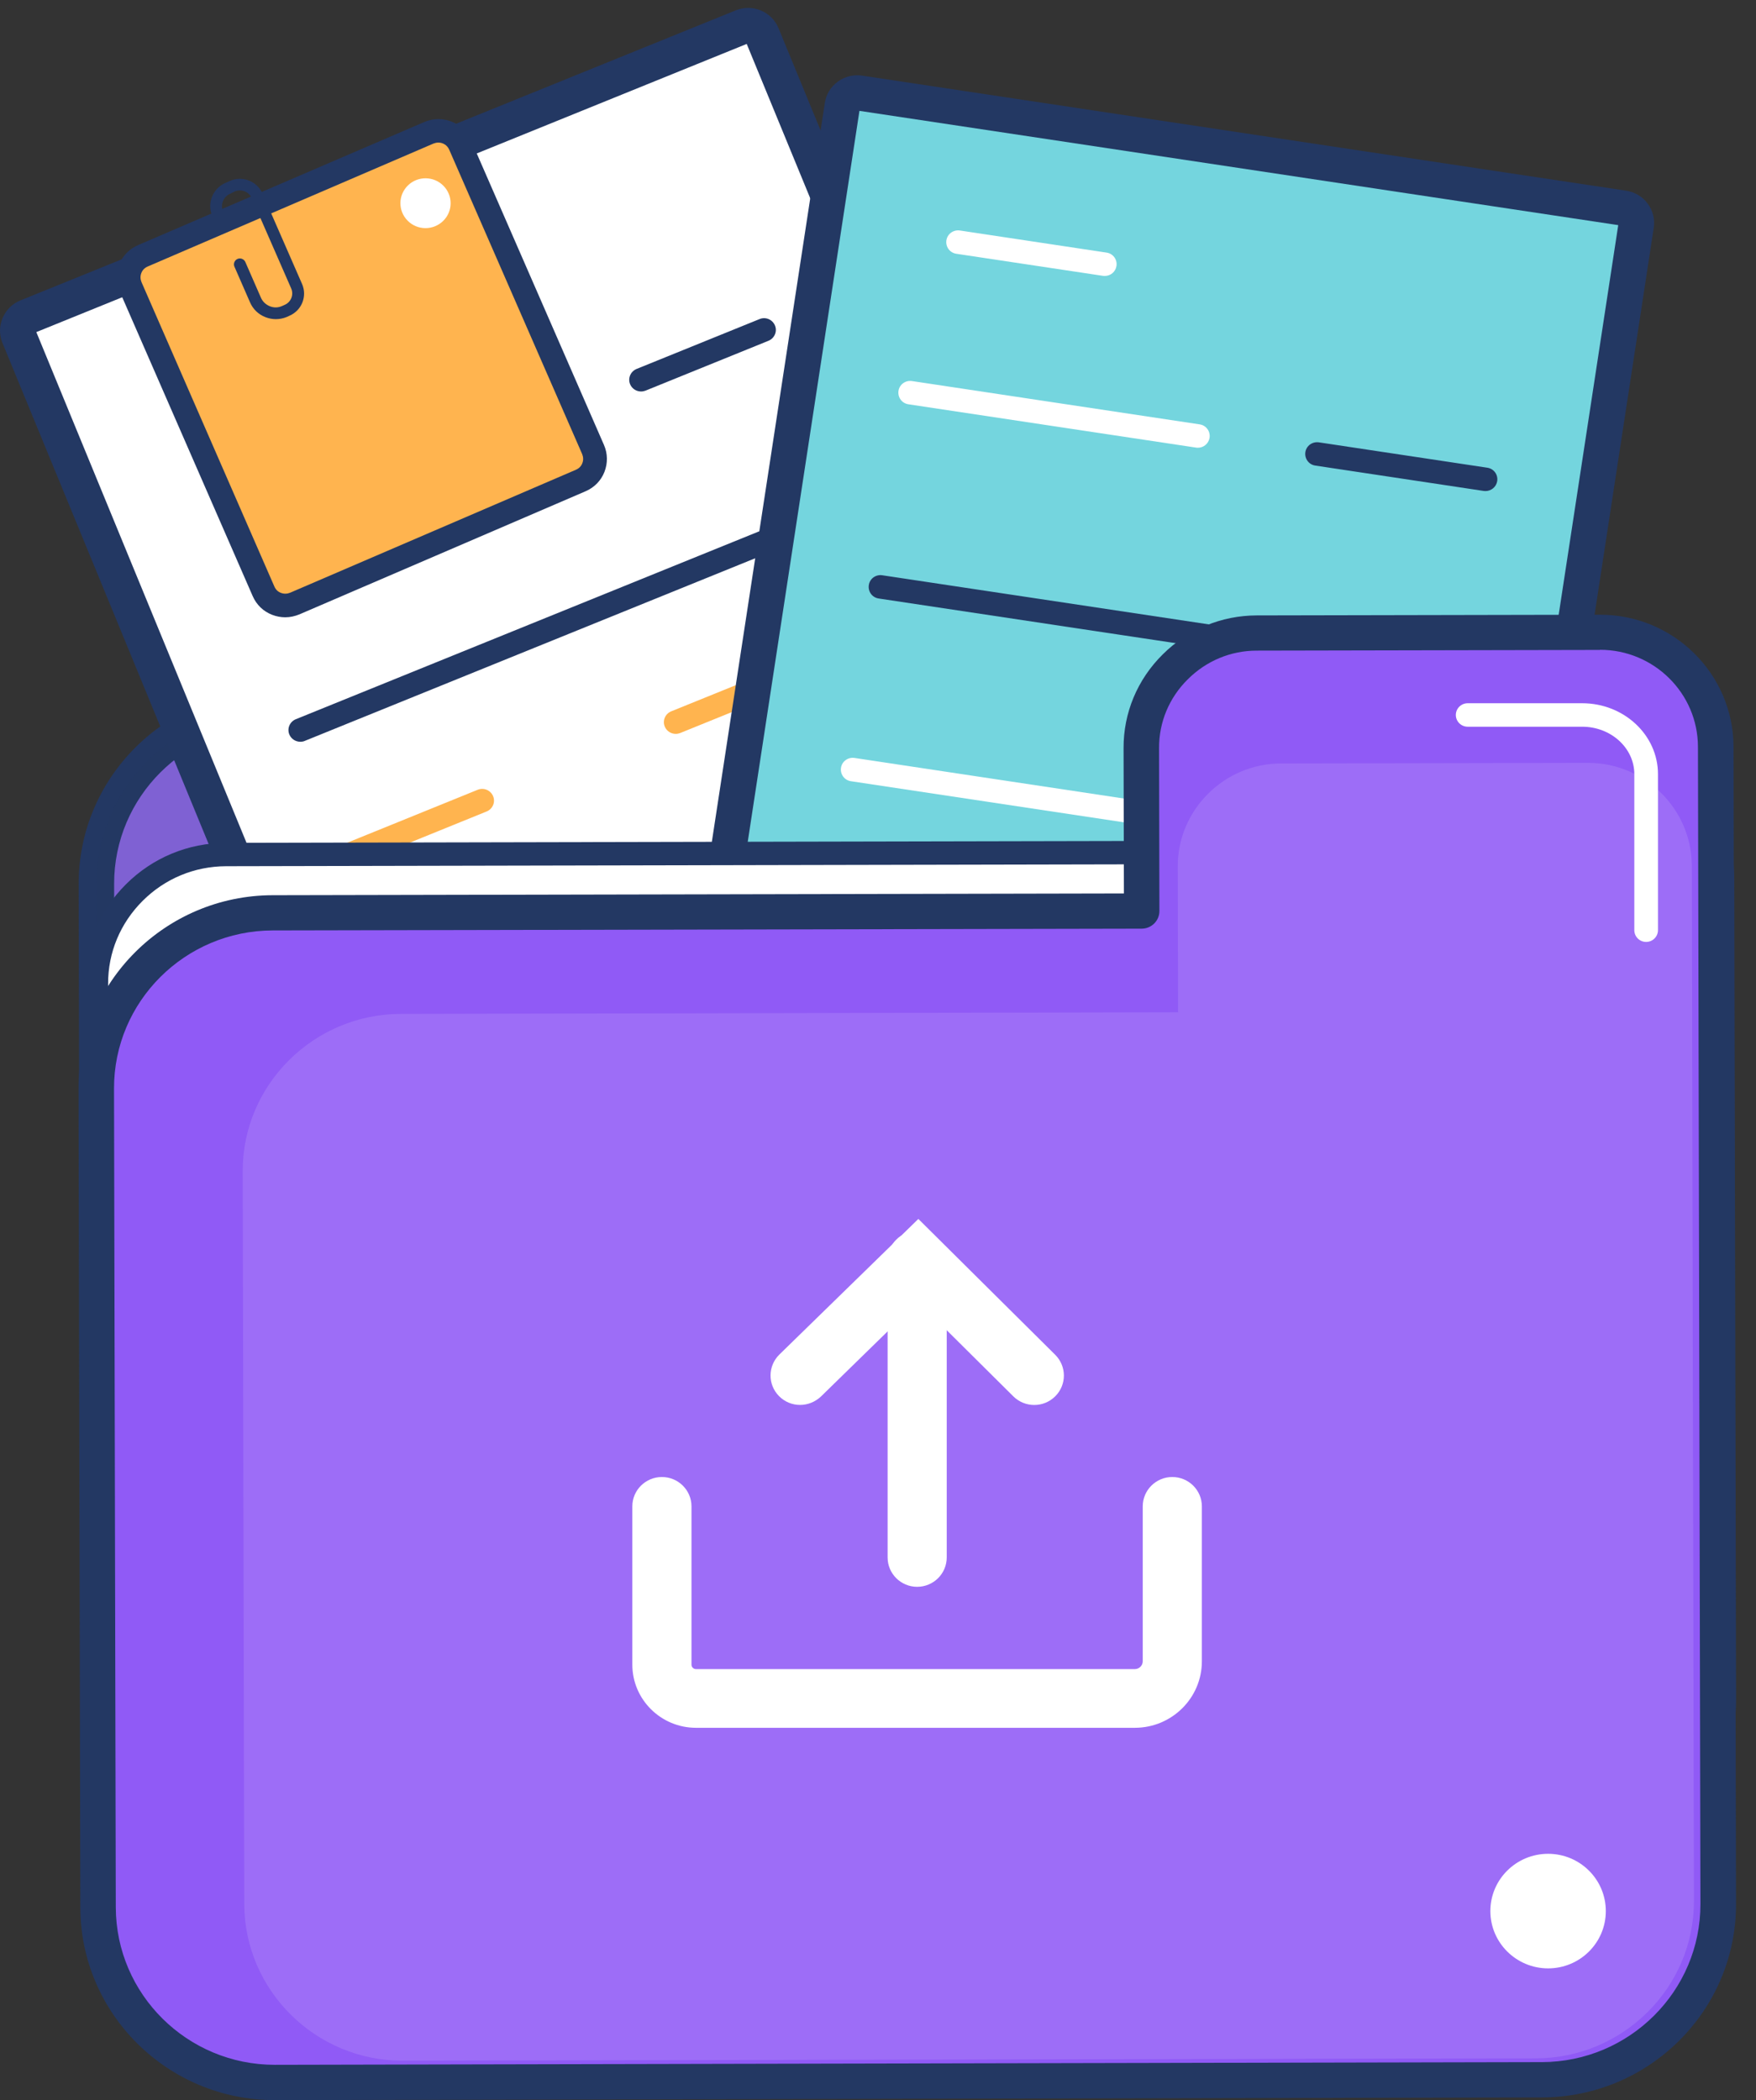 <svg width="51" height="61" viewBox="0 0 51 61" fill="none" xmlns="http://www.w3.org/2000/svg">
<rect x="0" y="0" width="51" height="61" fill="#333333" stroke="none"/>
<path d="M44.783 54.466L7.994 54.541C5.17 54.547 2.855 52.259 2.852 49.456L2.8 25.678C2.793 22.875 5.098 20.576 7.922 20.573L44.711 20.498C47.535 20.491 49.85 22.779 49.854 25.582L49.905 49.364C49.912 52.163 47.607 54.462 44.783 54.466Z" fill="#9D6EF7"/>
<path d="M7.984 55.056C4.875 55.056 2.343 52.549 2.336 49.459L2.285 25.678C2.278 22.585 4.806 20.064 7.922 20.058L44.711 19.983C44.715 19.983 44.718 19.983 44.721 19.983C47.83 19.983 50.362 22.489 50.369 25.579L50.421 49.36C50.424 50.854 49.837 52.259 48.772 53.323C47.703 54.387 46.288 54.974 44.787 54.977L7.998 55.052C7.991 55.056 7.987 55.056 7.984 55.056ZM44.721 21.006C44.718 21.006 44.715 21.006 44.711 21.006L7.922 21.081C5.376 21.088 3.308 23.148 3.315 25.675L3.367 49.456C3.374 51.979 5.442 54.029 7.984 54.029C7.987 54.029 7.991 54.029 7.994 54.029L44.783 53.954C46.01 53.951 47.167 53.47 48.04 52.6C48.913 51.73 49.393 50.578 49.39 49.36L49.339 25.579C49.335 23.055 47.264 21.006 44.721 21.006Z" fill="#233863"/>
<path opacity="0.24" d="M44.783 54.466L7.994 54.541C5.17 54.547 2.855 52.259 2.852 49.456L2.8 25.678C2.793 22.875 5.098 20.576 7.922 20.573L44.711 20.498C47.535 20.491 49.85 22.779 49.854 25.582L49.905 49.364C49.912 52.163 47.607 54.462 44.783 54.466Z" fill="#233863"/>
<path d="M33.388 29.505L12.614 37.932C12.391 38.024 12.134 37.915 12.041 37.693L0.55 9.768C0.457 9.547 0.567 9.291 0.79 9.199L21.564 0.772C21.787 0.679 22.044 0.789 22.137 1.01L33.629 28.935C33.718 29.16 33.611 29.413 33.388 29.505Z" fill="white"/>
<path d="M12.446 38.474C12.323 38.474 12.195 38.45 12.075 38.399C11.842 38.3 11.656 38.119 11.56 37.884L0.072 9.963C-0.024 9.727 -0.024 9.472 0.076 9.236C0.175 9.004 0.357 8.82 0.594 8.725L21.368 0.301C21.856 0.103 22.412 0.335 22.611 0.819L34.103 28.744C34.302 29.228 34.068 29.781 33.581 29.979L12.807 38.406C12.69 38.45 12.566 38.474 12.446 38.474ZM1.055 9.646L12.488 37.427L33.12 29.058L21.687 1.276L1.055 9.646Z" fill="#233863"/>
<path d="M18.619 11.371C18.485 11.371 18.355 11.293 18.3 11.16C18.228 10.986 18.314 10.788 18.489 10.716L22.062 9.267C22.237 9.195 22.436 9.281 22.508 9.455C22.58 9.628 22.494 9.826 22.319 9.898L18.747 11.347C18.709 11.361 18.664 11.371 18.619 11.371Z" fill="#233863"/>
<path d="M8.722 21.545C8.588 21.545 8.458 21.466 8.403 21.333C8.331 21.159 8.417 20.961 8.592 20.89L24.236 14.546C24.412 14.475 24.611 14.56 24.683 14.734C24.755 14.908 24.669 15.106 24.494 15.177L8.849 21.521C8.812 21.538 8.767 21.545 8.722 21.545Z" fill="#233863"/>
<path d="M19.626 21.316C19.492 21.316 19.362 21.238 19.307 21.105C19.234 20.931 19.32 20.733 19.495 20.661L25.713 18.141C25.889 18.069 26.088 18.155 26.16 18.328C26.232 18.502 26.146 18.7 25.971 18.772L19.753 21.292C19.715 21.306 19.671 21.316 19.626 21.316Z" fill="#FFB44F"/>
<path d="M10.2 25.139C10.066 25.139 9.935 25.061 9.88 24.928C9.808 24.754 9.894 24.556 10.069 24.484L13.875 22.939C14.051 22.868 14.25 22.953 14.322 23.127C14.394 23.301 14.308 23.499 14.133 23.57L10.327 25.115C10.289 25.129 10.244 25.139 10.2 25.139Z" fill="#FFB44F"/>
<path d="M11.43 29.327C11.296 29.327 11.165 29.249 11.11 29.116C11.038 28.942 11.124 28.744 11.299 28.672L20.935 24.764C21.11 24.692 21.31 24.778 21.382 24.952C21.454 25.125 21.368 25.323 21.193 25.395L11.557 29.303C11.515 29.317 11.471 29.327 11.43 29.327Z" fill="#233863"/>
<path d="M16.868 13.956L8.561 17.53C8.211 17.68 7.805 17.52 7.654 17.176L3.793 8.329C3.642 7.981 3.803 7.579 4.15 7.429L12.457 3.855C12.807 3.705 13.213 3.865 13.364 4.209L17.225 13.056C17.376 13.404 17.215 13.806 16.868 13.956Z" fill="#FFB44F"/>
<path d="M8.286 17.93C8.159 17.93 8.029 17.906 7.905 17.858C7.647 17.759 7.448 17.565 7.338 17.312L3.477 8.466C3.367 8.213 3.363 7.937 3.463 7.681C3.563 7.425 3.758 7.228 4.013 7.118L12.323 3.544C12.845 3.319 13.453 3.558 13.68 4.076L17.541 12.923C17.651 13.175 17.654 13.452 17.555 13.707C17.455 13.963 17.259 14.161 17.005 14.27L8.698 17.844C8.564 17.899 8.424 17.93 8.286 17.93ZM12.732 4.141C12.687 4.141 12.639 4.151 12.594 4.168L4.287 7.742C4.202 7.78 4.136 7.845 4.105 7.93C4.071 8.015 4.074 8.107 4.109 8.193L7.97 17.039C8.008 17.125 8.073 17.189 8.159 17.22C8.245 17.254 8.338 17.251 8.424 17.217L16.73 13.643C16.816 13.605 16.881 13.54 16.912 13.455C16.947 13.37 16.943 13.278 16.909 13.192L13.047 4.349C12.993 4.22 12.866 4.141 12.732 4.141Z" fill="#233863"/>
<path d="M8.008 9.27C7.908 9.27 7.805 9.25 7.709 9.212C7.506 9.134 7.348 8.98 7.262 8.783L6.809 7.746C6.771 7.661 6.812 7.558 6.898 7.521C6.984 7.483 7.087 7.524 7.125 7.609L7.578 8.646C7.626 8.759 7.719 8.847 7.836 8.895C7.953 8.943 8.08 8.94 8.193 8.888L8.269 8.854C8.451 8.776 8.537 8.564 8.458 8.38L7.31 5.754C7.228 5.567 7.008 5.481 6.819 5.56L6.689 5.625C6.486 5.71 6.393 5.945 6.482 6.143L6.51 6.208C6.548 6.293 6.51 6.395 6.421 6.433C6.335 6.47 6.232 6.433 6.194 6.344L6.166 6.279C6.005 5.908 6.177 5.471 6.551 5.311L6.682 5.253C7.042 5.096 7.468 5.263 7.626 5.625L8.774 8.251C8.928 8.605 8.764 9.018 8.406 9.171L8.331 9.206C8.224 9.25 8.118 9.27 8.008 9.27Z" fill="#233863"/>
<path d="M12.879 5.396C13.161 5.683 13.157 6.14 12.869 6.419C12.58 6.699 12.12 6.695 11.838 6.409C11.556 6.123 11.56 5.666 11.848 5.386C12.134 5.106 12.597 5.11 12.879 5.396Z" fill="white"/>
<path d="M42.461 36.724L20.272 33.382C20.032 33.345 19.867 33.123 19.905 32.888L24.463 3.067C24.501 2.828 24.724 2.664 24.961 2.702L47.15 6.044C47.391 6.082 47.556 6.303 47.518 6.539L42.959 36.359C42.925 36.598 42.702 36.762 42.461 36.724Z" fill="#74D5DE"/>
<path d="M42.53 37.243C42.481 37.243 42.433 37.239 42.385 37.233L20.197 33.89C19.946 33.853 19.722 33.72 19.571 33.515C19.42 33.311 19.358 33.062 19.396 32.813L23.955 2.992C23.993 2.743 24.127 2.521 24.333 2.371C24.539 2.221 24.79 2.16 25.04 2.197L47.229 5.539C47.48 5.577 47.703 5.71 47.854 5.914C48.006 6.119 48.067 6.368 48.03 6.617L43.471 36.441C43.433 36.69 43.299 36.912 43.093 37.062C42.928 37.178 42.732 37.243 42.53 37.243ZM20.427 32.891L42.464 36.209L46.999 6.539L24.961 3.22L20.427 32.891Z" fill="#233863"/>
<path d="M32.086 8.015C32.069 8.015 32.052 8.015 32.035 8.012L27.775 7.371C27.586 7.343 27.459 7.17 27.486 6.982C27.514 6.794 27.689 6.668 27.878 6.695L32.138 7.337C32.327 7.364 32.454 7.538 32.426 7.725C32.399 7.896 32.255 8.015 32.086 8.015Z" fill="white"/>
<path d="M43.144 14.263C43.127 14.263 43.11 14.263 43.093 14.26L38.201 13.523C38.012 13.496 37.885 13.322 37.912 13.134C37.94 12.947 38.115 12.821 38.304 12.848L43.196 13.585C43.385 13.612 43.512 13.786 43.484 13.973C43.457 14.144 43.309 14.263 43.144 14.263Z" fill="#233863"/>
<path d="M34.79 13.005C34.773 13.005 34.755 13.005 34.738 13.001L26.384 11.743C26.195 11.716 26.068 11.542 26.095 11.354C26.122 11.167 26.298 11.04 26.487 11.068L34.841 12.326C35.03 12.353 35.157 12.527 35.13 12.715C35.102 12.885 34.958 13.005 34.79 13.005Z" fill="white"/>
<path d="M35.092 18.82C35.075 18.82 35.058 18.82 35.041 18.816L25.521 17.384C25.332 17.357 25.205 17.183 25.233 16.995C25.26 16.807 25.435 16.681 25.624 16.709L35.144 18.141C35.333 18.168 35.46 18.342 35.432 18.53C35.405 18.7 35.261 18.82 35.092 18.82Z" fill="#233863"/>
<path d="M41.471 25.211C41.454 25.211 41.437 25.211 41.42 25.207L24.714 22.691C24.525 22.663 24.398 22.489 24.425 22.302C24.453 22.114 24.628 21.988 24.817 22.015L41.523 24.532C41.712 24.559 41.839 24.733 41.812 24.921C41.784 25.088 41.64 25.211 41.471 25.211Z" fill="white"/>
<path d="M33.299 29.747C33.282 29.747 33.264 29.747 33.247 29.743L23.852 28.328C23.663 28.301 23.536 28.127 23.563 27.939C23.59 27.752 23.762 27.625 23.955 27.653L33.35 29.068C33.539 29.095 33.666 29.269 33.639 29.457C33.611 29.627 33.464 29.747 33.299 29.747Z" fill="white"/>
<path d="M46.144 58.712L6.637 58.793C4.562 58.797 2.858 57.115 2.855 55.056L2.8 28.577C2.796 26.517 4.49 24.825 6.565 24.822L46.071 24.74C48.146 24.737 49.85 26.418 49.854 28.478L49.909 54.957C49.912 57.017 48.218 58.708 46.144 58.712Z" fill="white"/>
<path d="M6.627 59.135C5.534 59.135 4.504 58.712 3.724 57.941C2.944 57.167 2.511 56.144 2.508 55.056L2.453 28.577C2.449 27.489 2.879 26.462 3.655 25.688C4.432 24.911 5.466 24.484 6.562 24.481L46.068 24.399C46.071 24.399 46.075 24.399 46.078 24.399C48.346 24.399 50.19 26.227 50.197 28.478L50.252 54.957C50.256 57.211 48.414 59.049 46.144 59.053V58.712V59.053L6.637 59.135C6.634 59.135 6.63 59.135 6.627 59.135ZM46.078 25.078C46.075 25.078 46.075 25.078 46.071 25.078L6.565 25.16C5.651 25.163 4.792 25.518 4.143 26.166C3.494 26.814 3.137 27.666 3.14 28.573L3.195 55.052C3.198 55.959 3.556 56.812 4.208 57.456C4.858 58.098 5.716 58.452 6.627 58.452C6.63 58.452 6.63 58.452 6.634 58.452L46.14 58.37C48.033 58.367 49.569 56.836 49.565 54.957L49.51 28.478C49.503 26.602 47.968 25.078 46.078 25.078Z" fill="#233863"/>
<path d="M46.463 18.366L36.497 18.387C34.649 18.39 33.141 19.894 33.144 21.729L33.154 26.462L7.915 26.514C5.091 26.52 2.786 28.819 2.793 31.619L2.845 55.4C2.851 58.203 5.167 60.492 7.987 60.485L44.776 60.41C47.6 60.403 49.905 58.105 49.898 55.305L49.85 32.011V31.523L49.83 21.695C49.826 19.86 48.311 18.363 46.463 18.366Z" fill="#905AF6"/>
<path d="M7.98 61C4.871 61 2.339 58.493 2.333 55.404L2.281 31.622C2.274 28.529 4.803 26.009 7.918 26.002L32.642 25.951L32.632 21.729C32.629 20.706 33.031 19.74 33.766 19.011C34.498 18.281 35.47 17.878 36.5 17.875L46.466 17.855C46.47 17.855 46.473 17.855 46.473 17.855C48.606 17.855 50.341 19.573 50.348 21.691L50.42 55.301C50.427 58.394 47.899 60.915 44.783 60.922L7.994 61C7.987 61 7.984 61 7.98 61ZM46.466 18.878L36.5 18.898C35.745 18.898 35.033 19.195 34.494 19.734C33.955 20.269 33.659 20.978 33.663 21.729L33.673 26.462C33.673 26.599 33.618 26.728 33.522 26.824C33.426 26.919 33.295 26.974 33.158 26.974L7.918 27.025C5.373 27.032 3.305 29.092 3.312 31.619L3.363 55.4C3.37 57.924 5.438 59.974 7.98 59.974C7.984 59.974 7.987 59.974 7.991 59.974L44.78 59.895C47.325 59.892 49.393 57.828 49.386 55.301L49.314 21.691C49.311 20.136 48.036 18.874 46.47 18.874C46.47 18.878 46.466 18.878 46.466 18.878Z" fill="#233863"/>
<path opacity="0.12" d="M46.119 22.158L37.205 22.175C35.552 22.179 34.202 23.526 34.206 25.166L34.216 29.402L11.632 29.45C9.107 29.457 7.042 31.513 7.049 34.02L7.094 55.305C7.101 57.811 9.169 59.861 11.697 59.854L44.615 59.786C47.14 59.779 49.204 57.723 49.197 55.216L49.153 34.368V33.931L49.136 25.136C49.125 23.495 47.772 22.155 46.119 22.158Z" fill="white"/>
<path d="M46.638 55.509C46.638 56.43 45.886 57.173 44.962 57.173C44.038 57.173 43.285 56.427 43.285 55.509C43.285 54.588 44.038 53.845 44.962 53.845C45.886 53.845 46.638 54.588 46.638 55.509Z" fill="white"/>
<path d="M47.809 27.359C47.62 27.359 47.466 27.206 47.466 27.018V22.486C47.466 21.725 46.786 21.108 45.951 21.108H42.626C42.437 21.108 42.282 20.955 42.282 20.767C42.282 20.579 42.437 20.426 42.626 20.426H45.951C47.167 20.426 48.153 21.35 48.153 22.486V27.018C48.153 27.206 47.998 27.359 47.809 27.359Z" fill="white"/>
<path d="M23.236 40.807C23.013 40.807 22.793 40.721 22.625 40.551C22.292 40.213 22.299 39.675 22.635 39.344L26.672 35.405L30.646 39.35C30.983 39.685 30.983 40.224 30.646 40.558C30.31 40.892 29.767 40.892 29.43 40.558L26.662 37.809L23.841 40.565C23.669 40.725 23.453 40.807 23.236 40.807Z" fill="white"/>
<path d="M26.637 46.09C26.163 46.09 25.779 45.708 25.779 45.237V36.608C25.779 36.138 26.163 35.756 26.637 35.756C27.111 35.756 27.496 36.138 27.496 36.608V45.237C27.496 45.708 27.111 46.09 26.637 46.09Z" fill="white"/>
<path d="M32.959 50.185H20.213C19.197 50.185 18.365 49.364 18.365 48.351V43.753C18.365 43.283 18.75 42.901 19.224 42.901C19.698 42.901 20.083 43.283 20.083 43.753V48.351C20.083 48.422 20.141 48.48 20.213 48.48H32.959C33.086 48.48 33.189 48.378 33.189 48.252V43.753C33.189 43.283 33.574 42.901 34.047 42.901C34.522 42.901 34.906 43.283 34.906 43.753V48.255C34.906 49.319 34.034 50.185 32.959 50.185Z" fill="white"/>
</svg>
